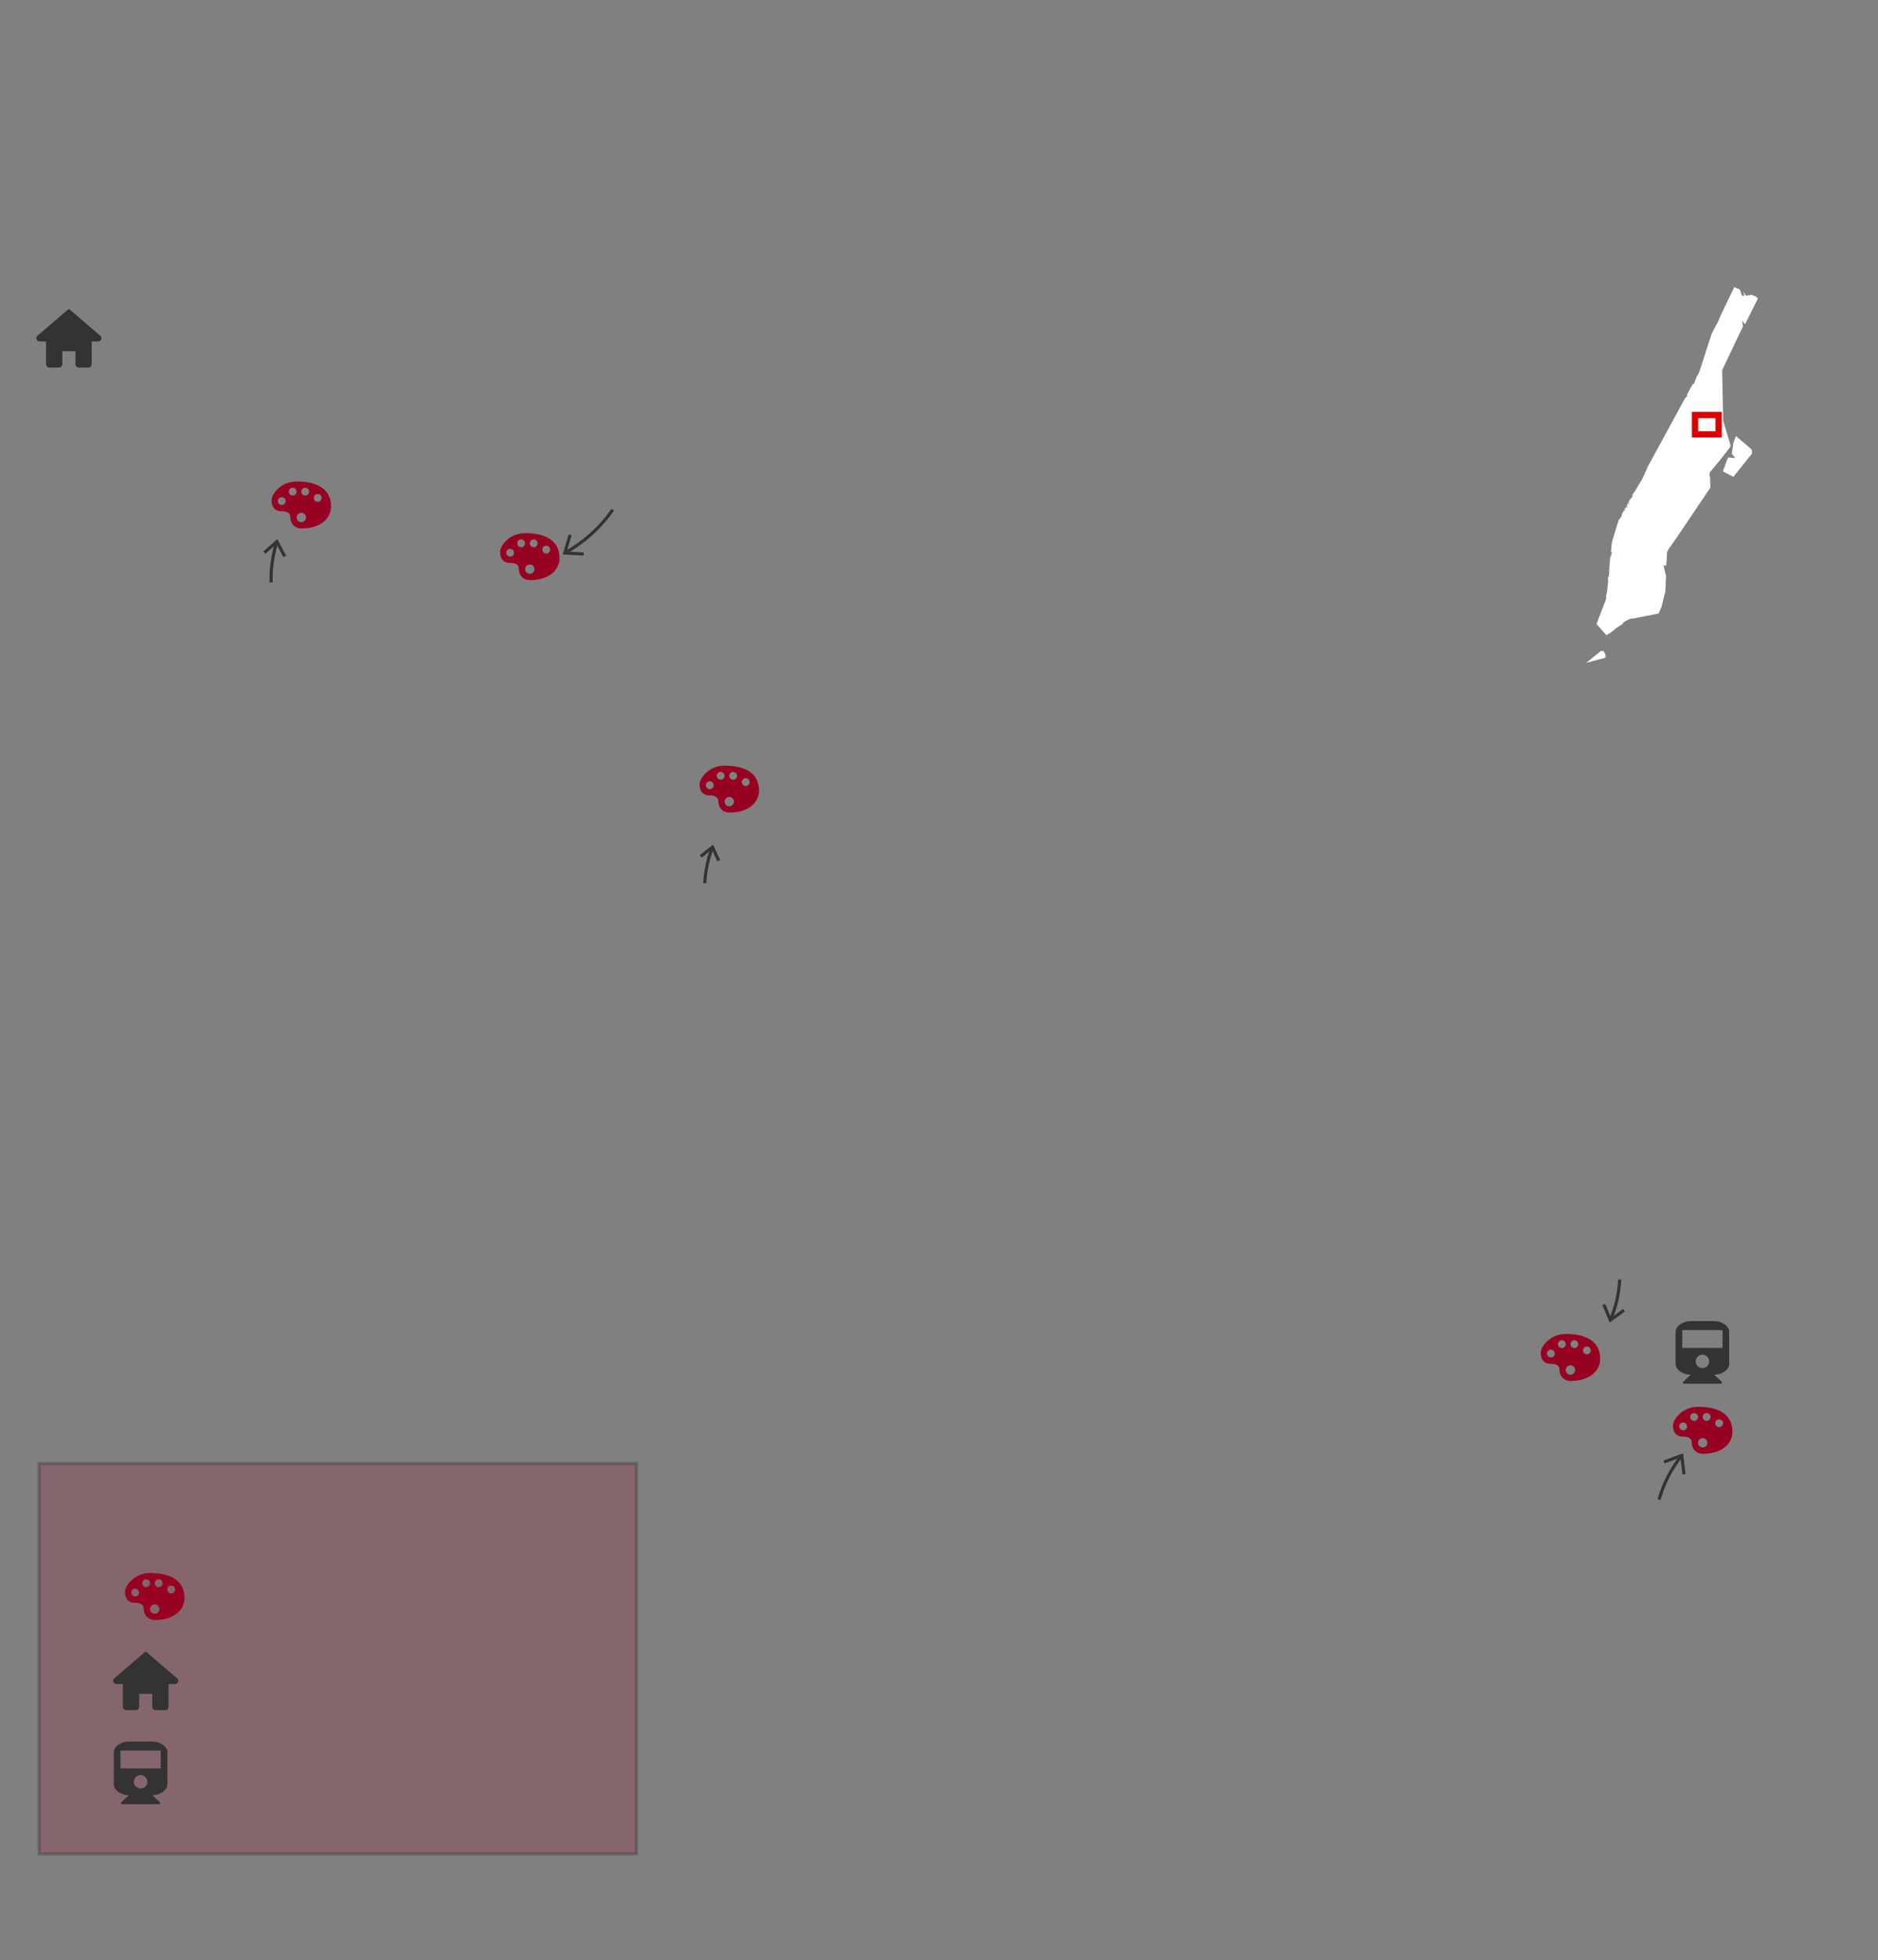 <?xml version="1.0" encoding="utf-8"?>
<!-- Generator: Adobe Illustrator 27.7.0, SVG Export Plug-In . SVG Version: 6.00 Build 0)  -->
<svg version="1.2" baseProfile="tiny" id="g-ai_inter_map_street-murals-Artboard_1-interactions-img" xmlns="http://www.w3.org/2000/svg" xmlns:xlink="http://www.w3.org/1999/xlink"
	 x="0px" y="0px" viewBox="0 0 600 626" overflow="visible" xml:space="preserve">
<rect x="0" y="0" width="600" height="626" fill="#808080" stroke="none"/>
<g>
	<g id="landmark-6_00000171710891418280798110000004516267538878767261_">
		<path fill="#980222" d="M542.5,449.26c-5,0-8,4-8,6s1,3.5,3,3.5s3,0.5,3,2c0,2,1.5,3.5,3.5,3.5c6.5,0,9.5-3.5,9.5-7
			C553.5,451.26,548.5,449.26,542.5,449.26z M541.26,451.26c0.68,0,1.24,0.56,1.24,1.24c0,0.7-0.56,1.26-1.24,1.26
			c-0.7,0-1.26-0.56-1.26-1.26C540,451.82,540.56,451.26,541.26,451.26z M545.26,451.26c0.68,0,1.24,0.56,1.24,1.24
			c0,0.7-0.56,1.26-1.24,1.26c-0.7,0-1.26-0.56-1.26-1.26C544,451.82,544.56,451.26,545.26,451.26z M549.26,453.26
			c0.68,0,1.24,0.56,1.24,1.24c0,0.7-0.56,1.26-1.24,1.26c-0.7,0-1.26-0.56-1.26-1.26C548,453.82,548.56,453.26,549.26,453.26z
			 M537.76,454.26c0.68,0,1.24,0.56,1.24,1.24c0,0.7-0.56,1.26-1.24,1.26c-0.7,0-1.26-0.56-1.26-1.26
			C536.5,454.82,537.06,454.26,537.76,454.26z M544,459.26c0.82,0,1.5,0.68,1.5,1.5c0,0.82-0.68,1.5-1.5,1.5s-1.5-0.68-1.5-1.5
			C542.5,459.94,543.18,459.26,544,459.26z"/>
		<path fill="none" stroke="#333333" d="M530.053,478.889c1.447-5.125,3.863-9.826,7.248-14.102"/>
		<path fill="none" stroke="#333333" d="M531.623,466.881l5.678-2.094l0.719,6.009"/>
	</g>
	<g id="landmark-5_00000049185289695498610430000009643330220348181146_">
		<path fill="#980222" d="M500.24,426c-5,0-8,4-8,6s1,3.5,3,3.5s3,0.5,3,2c0,2,1.5,3.5,3.5,3.5c6.5,0,9.5-3.5,9.5-7
			C511.24,428,506.24,426,500.24,426z M499,428c0.68,0,1.24,0.56,1.24,1.24c0,0.7-0.56,1.26-1.24,1.26c-0.7,0-1.26-0.56-1.26-1.26
			C497.74,428.56,498.3,428,499,428z M503,428c0.68,0,1.24,0.56,1.24,1.24c0,0.7-0.56,1.26-1.24,1.26c-0.7,0-1.26-0.56-1.26-1.26
			C501.74,428.56,502.3,428,503,428z M507,430c0.68,0,1.24,0.56,1.24,1.24c0,0.7-0.56,1.26-1.24,1.26c-0.7,0-1.26-0.56-1.26-1.26
			C505.74,430.56,506.3,430,507,430z M495.5,431c0.68,0,1.24,0.56,1.24,1.24c0,0.7-0.56,1.26-1.24,1.26c-0.7,0-1.26-0.56-1.26-1.26
			C494.24,431.56,494.8,431,495.5,431z M501.74,436c0.82,0,1.5,0.68,1.5,1.5s-0.68,1.5-1.5,1.5c-0.82,0-1.5-0.68-1.5-1.5
			S500.92,436,501.74,436z"/>
		<path fill="none" stroke="#333333" d="M517.486,408.609c-0.224,4.445-1.219,8.769-2.986,12.973"/>
		<path fill="none" stroke="#333333" stroke-width="1" stroke-miterlimit="3.568" d="M518.856,418.393l-4.356,3.188l-2.091-4.977"/>
	</g>
	<g id="landmark-4_00000024691396957428252980000015133690955147819936_">
		<path fill="#980222" d="M231.5,244.5c-5,0-8,4-8,6s1,3.5,3,3.5s3,0.5,3,2c0,2,1.5,3.5,3.5,3.5c6.5,0,9.5-3.5,9.5-7
			C242.5,246.5,237.5,244.5,231.5,244.5z M230.26,246.5c0.68,0,1.24,0.56,1.24,1.24c0,0.7-0.56,1.26-1.24,1.26
			c-0.7,0-1.26-0.56-1.26-1.26C229,247.06,229.56,246.5,230.26,246.5z M234.26,246.5c0.68,0,1.24,0.56,1.24,1.24
			c0,0.7-0.56,1.26-1.24,1.26c-0.7,0-1.26-0.56-1.26-1.26C233,247.06,233.56,246.5,234.26,246.5z M238.26,248.5
			c0.68,0,1.24,0.56,1.24,1.24c0,0.7-0.56,1.26-1.24,1.26c-0.7,0-1.26-0.56-1.26-1.26C237,249.06,237.56,248.5,238.26,248.5z
			 M226.76,249.5c0.68,0,1.24,0.56,1.24,1.24c0,0.7-0.56,1.26-1.24,1.26c-0.7,0-1.26-0.56-1.26-1.26
			C225.5,250.06,226.06,249.5,226.76,249.5z M233,254.5c0.82,0,1.5,0.68,1.5,1.5s-0.68,1.5-1.5,1.5s-1.5-0.68-1.5-1.5
			S232.18,254.5,233,254.5z"/>
		<path fill="none" stroke="#333333" d="M225.16,282.06c0.195-3.935,1.017-7.783,2.466-11.545"/>
		<path fill="none" stroke="#333333" stroke-width="1" stroke-miterlimit="3.162" d="M223.868,273.474l3.758-2.959l2.006,4.342"/>
	</g>
	<g id="landmark-3_00000048486907964730145390000011515033885651356830_">
		<path fill="#980222" d="M167.76,170.26c-5,0-8,4-8,6s1,3.5,3,3.5s3,0.5,3,2c0,2,1.5,3.5,3.5,3.5c6.5,0,9.5-3.5,9.5-7
			C178.76,172.26,173.76,170.26,167.76,170.26z M166.52,172.26c0.68,0,1.24,0.56,1.24,1.24c0,0.7-0.56,1.26-1.24,1.26
			c-0.7,0-1.26-0.56-1.26-1.26C165.26,172.82,165.82,172.26,166.52,172.26z M170.52,172.26c0.68,0,1.24,0.56,1.24,1.24
			c0,0.7-0.56,1.26-1.24,1.26c-0.7,0-1.26-0.56-1.26-1.26C169.26,172.82,169.82,172.26,170.52,172.26z M174.52,174.26
			c0.68,0,1.24,0.56,1.24,1.24c0,0.7-0.56,1.26-1.24,1.26c-0.7,0-1.26-0.56-1.26-1.26C173.26,174.82,173.82,174.26,174.52,174.26z
			 M163.02,175.26c0.68,0,1.24,0.56,1.24,1.24c0,0.7-0.56,1.26-1.24,1.26c-0.7,0-1.26-0.56-1.26-1.26
			C161.76,175.82,162.32,175.26,163.02,175.26z M169.26,180.26c0.82,0,1.5,0.68,1.5,1.5c0,0.82-0.68,1.5-1.5,1.5
			c-0.82,0-1.5-0.68-1.5-1.5C167.76,180.94,168.44,180.26,169.26,180.26z"/>
		<path fill="none" stroke="#333333" d="M195.758,162.781c-3.965,5.702-9.073,10.309-15.325,13.819"/>
		<path fill="none" stroke="#333333" d="M186.477,176.923l-6.043-0.322l1.716-5.804"/>
	</g>
	<g id="landmark-2_00000132797981209082726500000011920898395562766741_">
		<path fill="#980222" d="M94.76,153.76c-5,0-8,4-8,6s1,3.5,3,3.5s3,0.5,3,2c0,2,1.5,3.5,3.5,3.5c6.5,0,9.5-3.5,9.5-7
			C105.76,155.76,100.76,153.76,94.76,153.76z M93.52,155.76c0.68,0,1.24,0.56,1.24,1.24c0,0.7-0.56,1.26-1.24,1.26
			c-0.7,0-1.26-0.56-1.26-1.26C92.26,156.32,92.82,155.76,93.52,155.76z M97.52,155.76c0.68,0,1.24,0.56,1.24,1.24
			c0,0.7-0.56,1.26-1.24,1.26c-0.7,0-1.26-0.56-1.26-1.26C96.26,156.32,96.82,155.76,97.52,155.76z M101.52,157.76
			c0.68,0,1.24,0.56,1.24,1.24c0,0.7-0.56,1.26-1.24,1.26c-0.7,0-1.26-0.56-1.26-1.26C100.26,158.32,100.82,157.76,101.52,157.76z
			 M90.02,158.76c0.68,0,1.24,0.56,1.24,1.24c0,0.7-0.56,1.26-1.24,1.26c-0.7,0-1.26-0.56-1.26-1.26
			C88.76,159.32,89.32,158.76,90.02,158.76z M96.26,163.76c0.82,0,1.5,0.68,1.5,1.5c0,0.82-0.68,1.5-1.5,1.5s-1.5-0.68-1.5-1.5
			C94.76,164.44,95.44,163.76,96.26,163.76z"/>
		<path fill="none" stroke="#333333" d="M86.629,186c-0.144-4.4,0.471-8.751,1.843-13.051"/>
		<path fill="none" stroke="#333333" stroke-width="1" stroke-miterlimit="3.532" d="M84.454,176.472l4.018-3.523l2.495,4.726"/>
	</g>
	<g id="landmark-7_00000008118788385491627870000005142476620607286180_">
		<path fill="#333333" d="M547.47,421.889c1.373,0,2.553,0.347,3.54,1.04c0.987,0.693,1.473,1.54,1.46,2.54v10
			c0,0.96-0.467,1.78-1.4,2.46c-0.933,0.68-2.067,1.047-3.4,1.1l2.38,2.24c0.107,0.12,0.133,0.253,0.08,0.4s-0.167,0.22-0.34,0.22
			h-11.78c-0.16,0-0.273-0.073-0.34-0.22c-0.067-0.147-0.033-0.28,0.1-0.4l2.38-2.24c-1.347-0.04-2.487-0.407-3.42-1.1
			c-0.933-0.693-1.4-1.513-1.4-2.46v-10c0-1,0.487-1.847,1.46-2.54c0.973-0.693,2.153-1.04,3.54-1.04H547.47z M543.91,436.889
			c0.587,0,1.093-0.207,1.52-0.62c0.427-0.413,0.633-0.92,0.62-1.52c-0.013-0.6-0.22-1.107-0.62-1.52
			c-0.4-0.413-0.907-0.62-1.52-0.62s-1.12,0.207-1.52,0.62s-0.613,0.92-0.64,1.52c-0.027,0.6,0.187,1.107,0.64,1.52
			S543.35,436.889,543.91,436.889z M550.33,430.469v-5.72h-12.86v5.72H550.33z"/>
	</g>
	<path fill="#FFFFFF" d="M512.353,207.974l0.542,0.905l0.075,1.141l-6.172,1.652l4.771-3.872L512.353,207.974z M554.097,91.672
		l1.786,0.797l0.658,1.97l0.814,0l-0.489-1.302l0.978,1.302l1.756-0.311l1.654,0.738l0.355,0.507l-4.074,8.161l-0.991-1.115
		l0.327,1.791l-6.672,14.012l0.332,16.132l2.329,7.753l-0.029,0.586l-3.273,4.212l-3.26,3.914l0.008,0.269l-0.171,0.22l0.218,1.304
		l0.095,3.114l-10.075,14.945l-3.446,4.94l-0.027,0.209l-0.299,0.444l-0.123,2.83l-0.203,1.576l-0.816-0.163l0.808,3.436
		l-0.216,4.964l-1.246,4.982l-0.892,2.038l-7.803,1.533l-1.426,0.181l-0.2,0.138l-0.127,0.025l-1.796,0.979l0,0.326l-1.002,0.693
		l-0.141-0.04l0,0.138l-0.373,0.258l-0.933,0.583v0.095l-1.681,1.326l-1.253,0.682l-3.105-3.575l2.942-7.67l0.164-0.816
		l-0.074-0.022l0.115-1.075l0.123-0.045l0.492-4.243l-0.154-0.031l0.138-1.295l0.18,0.02l0.164-1.632l-0.168-0.037l0.031-0.289
		l0.137,0l0.104-2.257l0.231-2.168l0.157,0.02l0.327-1.468l-0.318-0.106l0.055-0.517l0.263-0.029l-0.238-0.208l0.239-2.239
		l1.844-6.091l0.116-0.27l0.163-0.652l0.168-0.309l0.158-0.017l0.816-1.304l-0.193-0.11l0.296-0.542l0.223,0l-0.153-0.128
		l0.231-0.424l0.249,0.062l-0.203-0.145l0.132-0.242l0.561,0.225l-0.442-0.442l0.382-0.699l0.713,0l-0.523-0.349l0.113-0.207
		l0.573,0.23l-0.433-0.487l0.255-0.468l0.667,0.303l-0.516-0.58l0.331-0.607l0.185,0.046l-0.119-0.167l0.299-0.548l0.146,0.063
		l0.653-0.978l-0.194-0.194l0.27-0.494l0.251,0.036l-0.175-0.175l0.203-0.372l0.135,0.058l1.631-2.772l0.816-1.304l1.631-3.587
		l-0.075,0.015l12.219-22.426l0.734-0.734l-0.199-0.248l1.837-3.375l0.479-0.288l0.701-1.88l0.928-1.705l3.907-12.055l0.667-1.379
		l1.449-2.694l0.91-2.185L554.097,91.672z M554.608,139.241l5.036,4.312l0.146,1.234l-5.991,7.497l-3.363-1.747l1.504-4.07
		l0.227-0.378l2.282,0.162l-1.142-1.304l0.469-3.452L554.608,139.241z"/>
	<path fill="none" stroke="#DD0000" stroke-width="2" d="M541.547,132.539l0.376,0l0.376,0l0.376,0l0.376,0l0.376,0l0.376,0l0.376,0
		l0.376,0l0.376,0l0.376,0l0.376,0l0.376,0l0.376,0l0.376,0l0.376,0l0.376,0l0.376,0l0.376,0l0.376,0l0.376,0l0,0.308l0,0.308
		l0,0.308l0,0.308l0,0.308l0,0.308l0,0.308l0,0.308l0,0.308l0,0.308l0,0.308l0,0.308l0,0.308l0,0.308l0,0.308l0,0.308l0,0.308
		l0,0.308l0,0.308l0,0.308l-0.376,0l-0.376,0l-0.376,0l-0.376,0l-0.376,0l-0.376,0l-0.376,0l-0.376,0l-0.376,0l-0.376,0l-0.376,0
		l-0.376,0l-0.376,0l-0.376,0l-0.376,0l-0.376,0l-0.376,0l-0.376,0l-0.376,0l-0.376,0l0-0.308l0-0.308l0-0.308v-0.308l0-0.308
		l0-0.308l0-0.308v-0.308l0-0.308l0-0.308l0-0.308l0-0.308v-0.308l0-0.308l0-0.308l0-0.308l0-0.308v-0.308l0-0.308L541.547,132.539z
		"/>
	<g id="landmark-1_00000024708494621130980150000001440514571848187806_">
		<path fill="#333333" d="M22.017,98.62c4.293,3.72,7.627,6.58,10,8.58c0.267,0.213,0.4,0.48,0.4,0.8c0,0.28-0.1,0.527-0.3,0.74
			c-0.2,0.213-0.44,0.313-0.72,0.3h-2.1v7.28c0,0.28-0.1,0.527-0.3,0.74s-0.44,0.32-0.72,0.32h-3.12c-0.293,0-0.54-0.107-0.74-0.32
			s-0.307-0.46-0.32-0.74v-4.16h-4.18v4.16c0,0.28-0.1,0.527-0.3,0.74c-0.2,0.213-0.44,0.32-0.72,0.32h-3.12
			c-0.28,0-0.527-0.107-0.74-0.32c-0.213-0.213-0.32-0.46-0.32-0.74v-7.28h-2.06c-0.293,0-0.54-0.1-0.74-0.3
			c-0.2-0.2-0.307-0.447-0.32-0.74s0.113-0.56,0.38-0.8L22.017,98.62z"/>
	</g>
	<rect style="opacity:0.2;" x="12.468" y="467.371" fill="#980222" stroke="#000000" width="190.88" height="124.68"/>
	<path fill="#333333" d="M48.484,556.158c1.373,0,2.553,0.347,3.54,1.04c0.987,0.693,1.473,1.54,1.46,2.54v10
		c0,0.96-0.467,1.78-1.4,2.46c-0.933,0.68-2.067,1.047-3.4,1.1l2.38,2.24c0.107,0.12,0.133,0.253,0.08,0.4s-0.167,0.22-0.34,0.22
		h-11.78c-0.16,0-0.273-0.073-0.34-0.22s-0.033-0.28,0.1-0.4l2.38-2.24c-1.347-0.04-2.487-0.407-3.42-1.1
		c-0.933-0.693-1.4-1.513-1.4-2.46v-10c0-1,0.487-1.847,1.46-2.54c0.973-0.693,2.153-1.04,3.54-1.04H48.484z M44.924,571.158
		c0.587,0,1.093-0.207,1.52-0.62s0.633-0.92,0.62-1.52c-0.013-0.6-0.22-1.107-0.62-1.52c-0.4-0.413-0.907-0.62-1.52-0.62
		c-0.613,0-1.12,0.207-1.52,0.62c-0.4,0.413-0.613,0.92-0.64,1.52c-0.027,0.6,0.187,1.107,0.64,1.52
		C43.858,570.951,44.364,571.158,44.924,571.158z M51.344,564.738v-5.72h-12.86v5.72H51.344z"/>
	<path fill="#333333" d="M46.556,527.371c4.293,3.72,7.627,6.58,10,8.58c0.267,0.213,0.4,0.48,0.4,0.8c0,0.28-0.1,0.527-0.3,0.74
		c-0.2,0.213-0.44,0.313-0.72,0.3h-2.1v7.28c0,0.28-0.1,0.527-0.3,0.74c-0.2,0.213-0.44,0.32-0.72,0.32h-3.12
		c-0.293,0-0.54-0.107-0.74-0.32s-0.307-0.46-0.32-0.74v-4.16h-4.18v4.16c0,0.28-0.1,0.527-0.3,0.74c-0.2,0.213-0.44,0.32-0.72,0.32
		h-3.12c-0.28,0-0.527-0.107-0.74-0.32s-0.32-0.46-0.32-0.74v-7.28h-2.06c-0.293,0-0.54-0.1-0.74-0.3s-0.307-0.447-0.32-0.74
		s0.113-0.56,0.38-0.8L46.556,527.371z"/>
	<path fill="#980222" d="M47.941,502.345c-5,0-8,4-8,6s1,3.5,3,3.5s3,0.5,3,2c0,2,1.5,3.5,3.5,3.5c6.5,0,9.5-3.5,9.5-7
		C58.941,504.345,53.941,502.345,47.941,502.345z M46.701,504.345c0.68,0,1.24,0.56,1.24,1.24c0,0.7-0.56,1.26-1.24,1.26
		c-0.7,0-1.26-0.56-1.26-1.26C45.441,504.905,46.001,504.345,46.701,504.345z M50.701,504.345c0.68,0,1.24,0.56,1.24,1.24
		c0,0.7-0.56,1.26-1.24,1.26c-0.7,0-1.26-0.56-1.26-1.26C49.441,504.905,50.001,504.345,50.701,504.345z M54.701,506.345
		c0.68,0,1.24,0.56,1.24,1.24c0,0.7-0.56,1.26-1.24,1.26c-0.7,0-1.26-0.56-1.26-1.26C53.441,506.905,54.001,506.345,54.701,506.345z
		 M43.201,507.345c0.68,0,1.24,0.56,1.24,1.24c0,0.7-0.56,1.26-1.24,1.26c-0.7,0-1.26-0.56-1.26-1.26
		C41.941,507.905,42.501,507.345,43.201,507.345z M49.441,512.345c0.82,0,1.5,0.68,1.5,1.5s-0.68,1.5-1.5,1.5s-1.5-0.68-1.5-1.5
		S48.621,512.345,49.441,512.345z"/>
</g>
<style>
#g-ai_inter_map_street-murals-Artboard_1-interactions-img rect, #g-ai_inter_map_street-murals-Artboard_1-interactions-img circle, #g-ai_inter_map_street-murals-Artboard_1-interactions-img path, #g-ai_inter_map_street-murals-Artboard_1-interactions-img line, #g-ai_inter_map_street-murals-Artboard_1-interactions-img polyline, #g-ai_inter_map_street-murals-Artboard_1-interactions-img polygon { vector-effect: non-scaling-stroke; }
</style>
</svg>

